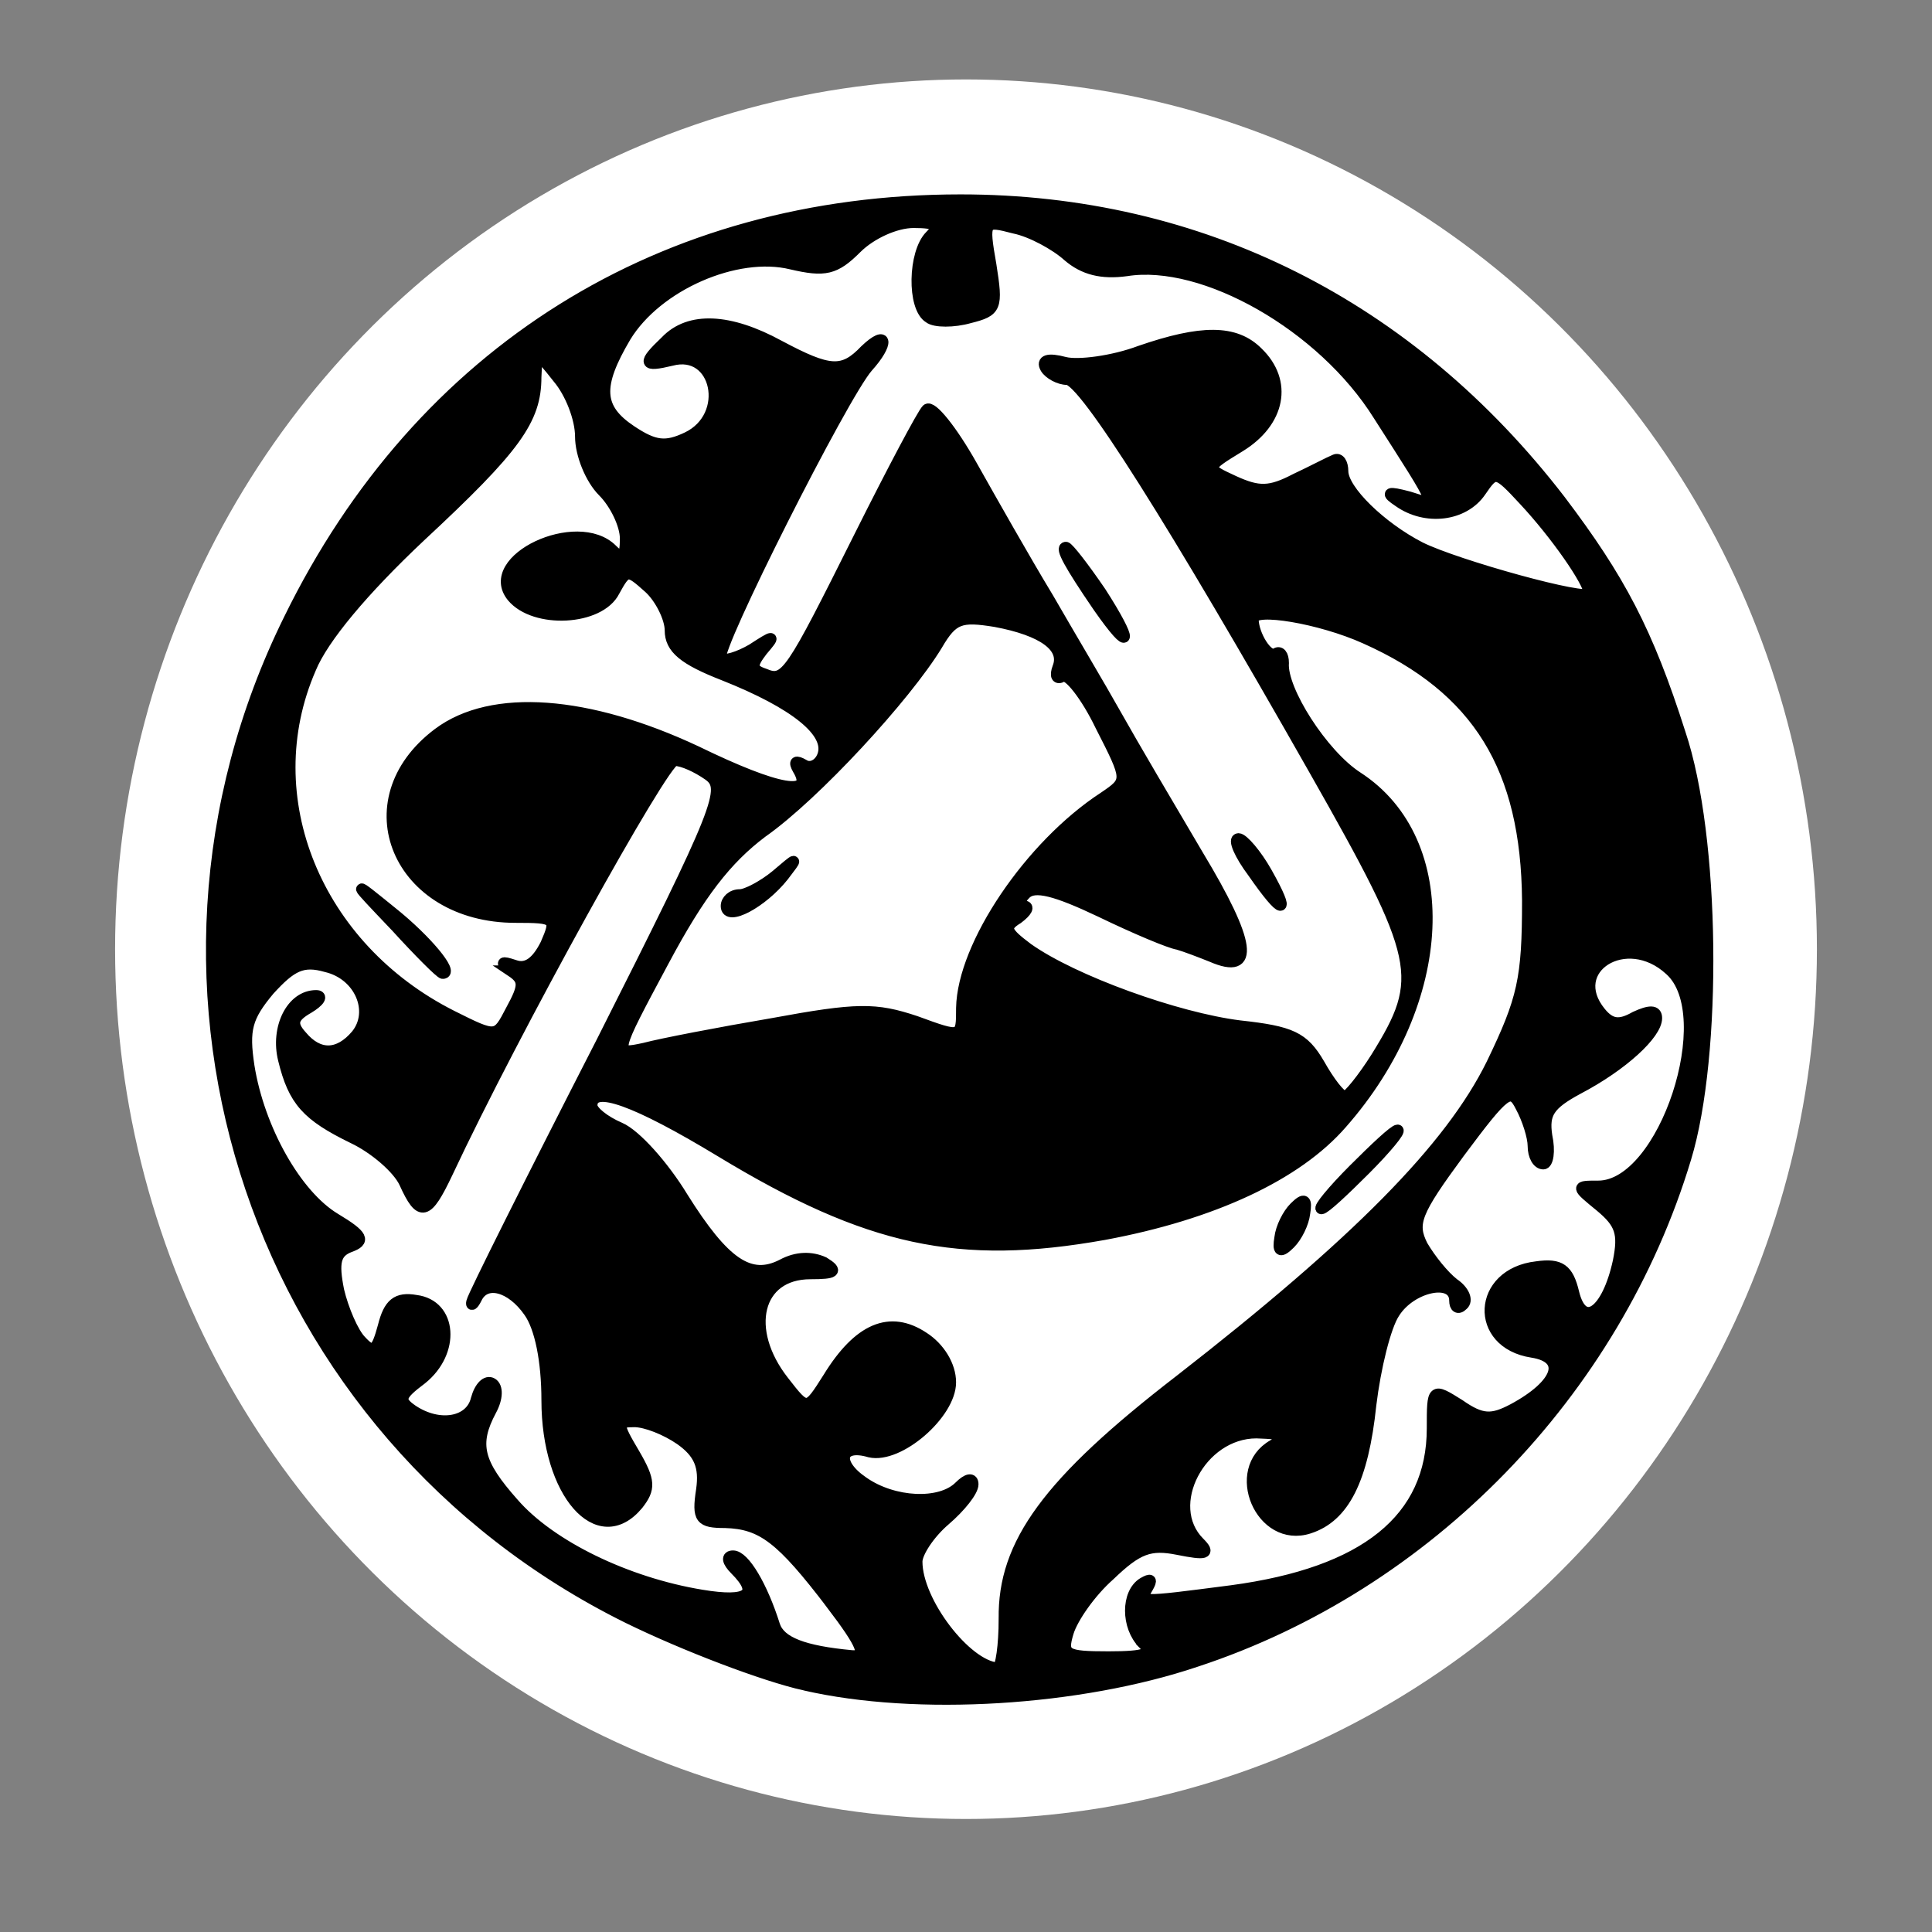 <svg width="512" height="512" xmlns="http://www.w3.org/2000/svg" xmlns:xlink="http://www.w3.org/1999/xlink">
 <rect width="100%" height="100%" fill="#808080" stroke="none"/>
 <!-- Created with UXWing SVG Editor - https://uxwing.com/svg-icon-editor/ -->
 <defs>
  <symbol id="svg_1" preserveAspectRatio="xMidYMid meet">
   <g fill="#000000">
    <path d="m57,138.5c-3.6,-0.8 -10.7,-3.5 -15.8,-6c-33.1,-16.4 -46.5,-56.1 -30.2,-89.1c11.7,-23.9 33.3,-37.4 59.9,-37.4c21.4,0 40.1,9.4 53.5,26.8c5.3,7 7.8,11.7 10.7,20.8c3.1,9.2 3.3,28.7 0.5,37.9c-6.3,20.9 -23,38.1 -43.7,44.9c-10.4,3.5 -24.9,4.4 -34.9,2.1zm17.8,-5.9c-0.1,-6.7 3.9,-12.2 15.7,-21.3c15.8,-12.3 24.1,-20.7 27.8,-28.2c2.8,-5.8 3.2,-7.6 3.2,-14.6c-0.1,-11.8 -4.4,-18.9 -14.5,-23.4c-4,-1.8 -10,-2.8 -10,-1.7c0,1.4 1.3,3.5 2,3.1c0.4,-0.3 0.7,0.1 0.7,0.8c-0.2,2.4 3.5,8.2 6.6,10.2c8.8,5.7 8.2,20 -1.4,30.9c-4,4.6 -11.5,8.1 -21.2,9.9c-12.9,2.3 -21,0.6 -34.2,-7.4c-7.6,-4.6 -11.5,-6 -11.5,-4.1c0,0.5 1.1,1.4 2.5,2c1.4,0.6 3.9,3.4 5.6,6.2c3.7,5.9 6,7.5 8.9,6c1.3,-0.7 2.6,-0.7 3.7,-0.2c1.3,0.8 1,1 -1.2,1c-4.8,0 -6,5 -2.4,9.6c2.1,2.7 2.1,2.7 4,-0.3c2.7,-4.4 5.5,-5.6 8.5,-3.6c1.4,0.9 2.4,2.5 2.4,4c0,2.8 -4.6,6.8 -7.2,6.2c-2.7,-0.8 -3.1,1 -0.6,2.7c2.7,1.9 6.9,2.1 8.6,0.4c0.7,-0.7 1.2,-0.8 1.2,-0.2c0,0.6 -1.1,2 -2.5,3.2c-1.4,1.2 -2.5,2.9 -2.5,3.7c0,3.6 4.4,9.3 7.2,9.5c0.3,0 0.6,-2 0.6,-4.4zm-15.4,-1.3c-4.5,-5.9 -6.2,-7.2 -9.5,-7.3c-2.2,0 -2.5,-0.3 -2.1,-2.9c0.3,-2.1 -0.2,-3.3 -1.9,-4.5c-1.3,-0.9 -3.1,-1.6 -4.1,-1.6c-1.6,0 -1.6,0.2 0,2.9c1.4,2.4 1.4,3.1 0.3,4.5c-3.5,4.2 -8.1,-1 -8.1,-9.3c0,-3.5 -0.6,-6.5 -1.6,-7.9c-1.6,-2.3 -3.9,-2.9 -4.7,-1.2c-0.3,0.6 -0.5,0.7 -0.4,0.3c0.1,-0.5 5.3,-10.9 11.6,-23.2c10.6,-21 11.2,-22.6 9.5,-23.8c-1,-0.7 -2.3,-1.3 -3,-1.3c-1,0 -14.4,24.2 -20.3,36.8c-1.8,3.8 -2.4,4 -3.8,0.9c-0.6,-1.3 -2.7,-3.1 -4.6,-4c-4.1,-2 -5.3,-3.3 -6.2,-7c-0.7,-2.8 0.7,-5.7 2.9,-5.7c0.6,0 0.3,0.5 -0.7,1.1c-1.4,0.8 -1.6,1.4 -0.6,2.5c1.5,1.8 3.3,1.8 4.9,-0.1c1.7,-2.1 0.3,-5.4 -2.7,-6.1c-2.1,-0.6 -3.1,-0.1 -5.1,2.1c-2,2.4 -2.3,3.5 -1.8,6.8c0.9,5.6 4.2,11.5 7.7,13.6c2.5,1.5 2.7,2 1.3,2.5c-1.3,0.5 -1.5,1.4 -1,3.9c0.4,1.7 1.3,3.8 2,4.5c1.1,1.2 1.4,0.9 2,-1.3c0.5,-2 1.2,-2.6 2.9,-2.3c3.2,0.4 3.5,4.6 0.5,7c-2,1.5 -2.1,1.9 -0.8,2.8c2.4,1.6 5.2,1.1 5.7,-1c0.3,-1.1 0.9,-1.7 1.4,-1.4c0.5,0.3 0.5,1.3 -0.1,2.4c-1.6,3 -1.2,4.7 2,8.3c3.3,3.8 10.1,7.1 16.8,8.2c4.2,0.7 5.2,-0.1 3,-2.3c-0.7,-0.7 -0.8,-1.2 -0.2,-1.2c1,0 2.6,2.7 3.7,6.2c0.5,1.5 2.6,2.3 6.9,2.7c1.4,0.1 1,-0.9 -1.8,-4.6zm27.8,3.5c-1.5,-1.5 -1.5,-4.5 0,-5.4c0.7,-0.4 0.8,-0.3 0.4,0.4c-0.8,1.4 -1,1.4 7.5,0.3c11.9,-1.6 17.9,-6.4 17.9,-14.5c0,-3.6 0,-3.6 2.4,-2.1c2,1.4 2.9,1.4 4.8,0.4c4.1,-2.2 4.9,-4.6 1.7,-5.1c-5.2,-0.8 -4.9,-7 0.4,-7.6c2.1,-0.3 2.8,0.2 3.3,2.3c0.8,3.3 3,1.8 4,-2.8c0.5,-2.5 0.2,-3.4 -1.6,-4.9c-2.2,-1.8 -2.2,-1.8 -0.2,-1.8c5.9,0 10.9,-15.3 6.4,-19.3c-3.9,-3.6 -9.4,-0.1 -6.2,3.8c0.9,1.1 1.7,1.2 3.1,0.4c1.3,-0.6 1.9,-0.6 1.9,0.1c0,1.4 -3,4.2 -7,6.3c-2.6,1.4 -3.1,2.2 -2.8,4.2c0.3,1.4 0.1,2.5 -0.3,2.5c-0.5,0 -0.9,-0.7 -0.9,-1.6c0,-0.8 -0.5,-2.4 -1.1,-3.5c-0.9,-1.8 -1.4,-1.4 -5.5,4.1c-3.9,5.3 -4.3,6.3 -3.3,8.3c0.7,1.2 1.9,2.7 2.8,3.4c0.9,0.6 1.3,1.5 0.8,1.9c-0.4,0.4 -0.7,0.2 -0.7,-0.4c0,-2.1 -3.9,-1.3 -5.4,1.1c-0.8,1.2 -1.7,4.9 -2.1,8.2c-0.7,6.7 -2.4,10 -5.5,11c-4.3,1.4 -7.1,-5.2 -3.2,-7.4c1.4,-0.9 1.2,-1 -1.5,-1.1c-5,0 -8.4,6.5 -5.1,9.8c1,1 0.6,1.1 -1.9,0.6c-2.5,-0.5 -3.6,-0.1 -6.1,2.3c-1.7,1.5 -3.3,3.8 -3.7,5.1c-0.6,2 -0.3,2.2 3.6,2.2c3.4,0 4,-0.3 3.1,-1.2zm20.8,-52.3c4.4,-7.1 4.1,-8.7 -5.5,-25.6c-12.6,-22.2 -20.6,-34.9 -22.1,-34.9c-0.7,0 -1.6,-0.5 -1.9,-1c-0.4,-0.7 0.2,-0.9 1.7,-0.5c1.2,0.3 4.3,-0.1 6.7,-1c5.5,-1.9 8.5,-1.9 10.5,0.1c2.7,2.6 2,6.2 -1.6,8.4c-3.1,1.9 -3.1,1.9 -0.5,3.1c2.2,1 3.2,1 5.5,-0.2c1.5,-0.7 3,-1.5 3.5,-1.7c0.4,-0.2 0.7,0.3 0.7,1c0,1.7 3.4,5 6.9,6.8c3.2,1.6 15.1,4.9 15.1,4.1c0,-1 -3,-5.3 -5.8,-8.3c-2.5,-2.7 -2.6,-2.7 -3.9,-0.8c-1.5,2.2 -4.9,2.6 -7.3,0.9c-1.2,-0.8 -1,-0.9 0.9,-0.4c2.6,0.8 2.8,1.3 -2.7,-7.3c-5,-8 -15.6,-14 -22.5,-12.9c-2.2,0.3 -3.8,-0.1 -5.2,-1.3c-1.1,-1 -3.3,-2.2 -4.8,-2.5c-2.7,-0.7 -2.8,-0.7 -2.1,3.3c0.6,3.8 0.5,4.1 -1.9,4.7c-1.4,0.4 -3.1,0.4 -3.6,0c-1.5,-0.9 -1.4,-5.8 0.1,-7.3c0.9,-0.9 0.6,-1.2 -1.5,-1.2c-1.6,0 -3.8,1 -5.1,2.3c-1.9,1.9 -2.8,2.1 -5.8,1.4c-4.9,-1.2 -12,1.9 -14.8,6.5c-2.6,4.4 -2.5,6.4 0.5,8.4c2.1,1.4 3.1,1.5 5,0.6c4,-1.9 2.7,-8 -1.4,-6.9c-2.5,0.6 -2.6,0.3 -0.5,-1.7c2.1,-2.2 5.7,-2 10.1,0.4c4.5,2.4 5.7,2.5 7.7,0.4c2,-1.9 2.1,-0.6 0.2,1.5c-2.2,2.5 -13.7,25.3 -13.1,26c0.3,0.3 1.6,-0.1 2.8,-0.8c2,-1.3 2.1,-1.3 0.9,0.1c-1,1.3 -1,1.7 0.2,2.1c1.9,0.8 2.3,0.1 8.5,-12.3c2.9,-5.8 5.6,-10.9 6,-11.3c0.4,-0.4 2.2,1.8 4,5c1.8,3.2 4.8,8.5 6.8,11.8c1.9,3.3 4.7,8 6.1,10.5c1.4,2.5 4.7,8.1 7.3,12.5c4.7,7.8 5.1,10.7 1.2,9c-1,-0.4 -2.3,-0.9 -3,-1.1c-0.7,-0.1 -3.8,-1.4 -6.9,-2.9c-4,-1.9 -5.9,-2.4 -6.7,-1.6c-0.6,0.6 -0.7,1.1 -0.2,1.1c0.6,0 0.3,0.5 -0.5,1.1c-1.3,0.8 -1.1,1.2 0.9,2.7c4.1,2.9 13.3,6.2 18.9,6.9c4.6,0.5 5.7,1 7.1,3.4c0.9,1.6 1.9,2.9 2.3,2.9c0.3,0 1.6,-1.6 2.8,-3.5zm-53.9,-3c7.6,-1.4 9.2,-1.4 12.8,-0.2c4.1,1.5 4.1,1.5 4.1,-1.2c0.1,-5.6 6.1,-14.5 12.7,-18.8c2.2,-1.5 2.2,-1.5 -0.3,-6.4c-1.3,-2.7 -2.9,-4.7 -3.4,-4.4c-0.5,0.3 -0.7,0 -0.4,-0.8c0.7,-1.8 -1.3,-3.3 -5.6,-4.1c-3.1,-0.5 -3.8,-0.3 -5.2,2.1c-2.8,4.6 -10.9,13.4 -15.6,16.7c-3.2,2.4 -5.6,5.5 -8.8,11.5c-4.5,8.4 -4.5,8.4 -1.7,7.8c1.5,-0.4 6.7,-1.4 11.4,-2.2zm-23.3,-4.7c-1,-0.8 -0.9,-0.9 0.3,-0.5c1.1,0.4 2,-0.3 2.8,-1.9c1,-2.3 0.9,-2.4 -2.7,-2.4c-10.5,0 -14.9,-10.4 -6.9,-16.4c4.8,-3.6 13.4,-2.9 23,1.6c7.4,3.6 10.6,4.1 9.1,1.6c-0.4,-0.7 -0.2,-0.8 0.5,-0.4c0.6,0.4 1.4,0 1.7,-0.8c0.8,-2.1 -2.5,-4.7 -8.8,-7.2c-3.6,-1.4 -4.8,-2.4 -4.8,-4c0,-1.1 -0.9,-2.9 -1.9,-3.8c-1.9,-1.7 -2,-1.7 -3.1,0.3c-1.3,2.6 -7.1,2.9 -9.1,0.5c-2.7,-3.3 5.8,-7.3 8.9,-4.2c0.9,0.9 1.2,0.7 1.2,-1c0,-1.2 -0.9,-3.1 -2,-4.2c-1.1,-1.1 -2,-3.3 -2,-4.9c0,-1.6 -0.9,-3.9 -2,-5.2c-1.9,-2.4 -1.9,-2.4 -2,-0.1c0,3.8 -1.8,6.3 -10.3,14.2c-5.1,4.8 -8.7,9.1 -9.8,11.8c-5,11.5 0.5,24.9 12.6,31c4,2 4,2 5.3,-0.5c1.2,-2.2 1.2,-2.7 0,-3.5z"/>
    <path d="m99.4,98.6c0.1,-0.9 0.7,-2.1 1.3,-2.7c0.9,-0.9 1.1,-0.7 0.9,0.5c-0.1,0.9 -0.7,2.1 -1.3,2.7c-0.9,0.9 -1.1,0.7 -0.9,-0.5z"/>
    <path d="m106,92.5c1.9,-1.9 3.6,-3.5 3.9,-3.5c0.3,0 -1,1.6 -2.9,3.5c-1.9,1.9 -3.6,3.5 -3.9,3.5c-0.3,0 1,-1.6 2.9,-3.5z"/>
    <path d="m97,66c-1.2,-1.6 -1.8,-3 -1.3,-3c0.4,0 1.6,1.4 2.5,3c2.2,3.9 1.5,3.9 -1.2,0z"/>
    <path d="m83.2,42.3c-2.6,-3.8 -3.4,-5.3 -2.9,-5.3c0.2,0 1.6,1.8 3.1,4c2.9,4.5 2.8,5.6 -0.2,1.3z"/>
    <path d="m50,69c0,-0.5 0.5,-1 1.2,-1c0.6,0 2.1,-0.8 3.2,-1.7c2,-1.7 2,-1.7 0.7,0c-1.9,2.4 -5.1,4.1 -5.1,2.7z"/>
    <path d="m20.5,70.8c-4,-4.2 -4,-4.2 -0.3,-1.2c3,2.4 5.5,5.4 4.5,5.4c-0.2,0 -2.1,-1.9 -4.2,-4.2z"/>
   </g>
  </symbol>
 </defs>
 <g>
  <title>Layer 1</title>
  <ellipse ry="230.5" rx="225.5" id="svg_3" cy="251.55" cx="256" stroke-width="0" stroke="#FF0000" fill="#ffffff"/>
  <use stroke="null" transform="matrix(2.97,0,0,2.97,43.986,35.18) " x="0" y="0" xlink:href="#svg_1" id="svg_2"/>
 </g>
</svg>